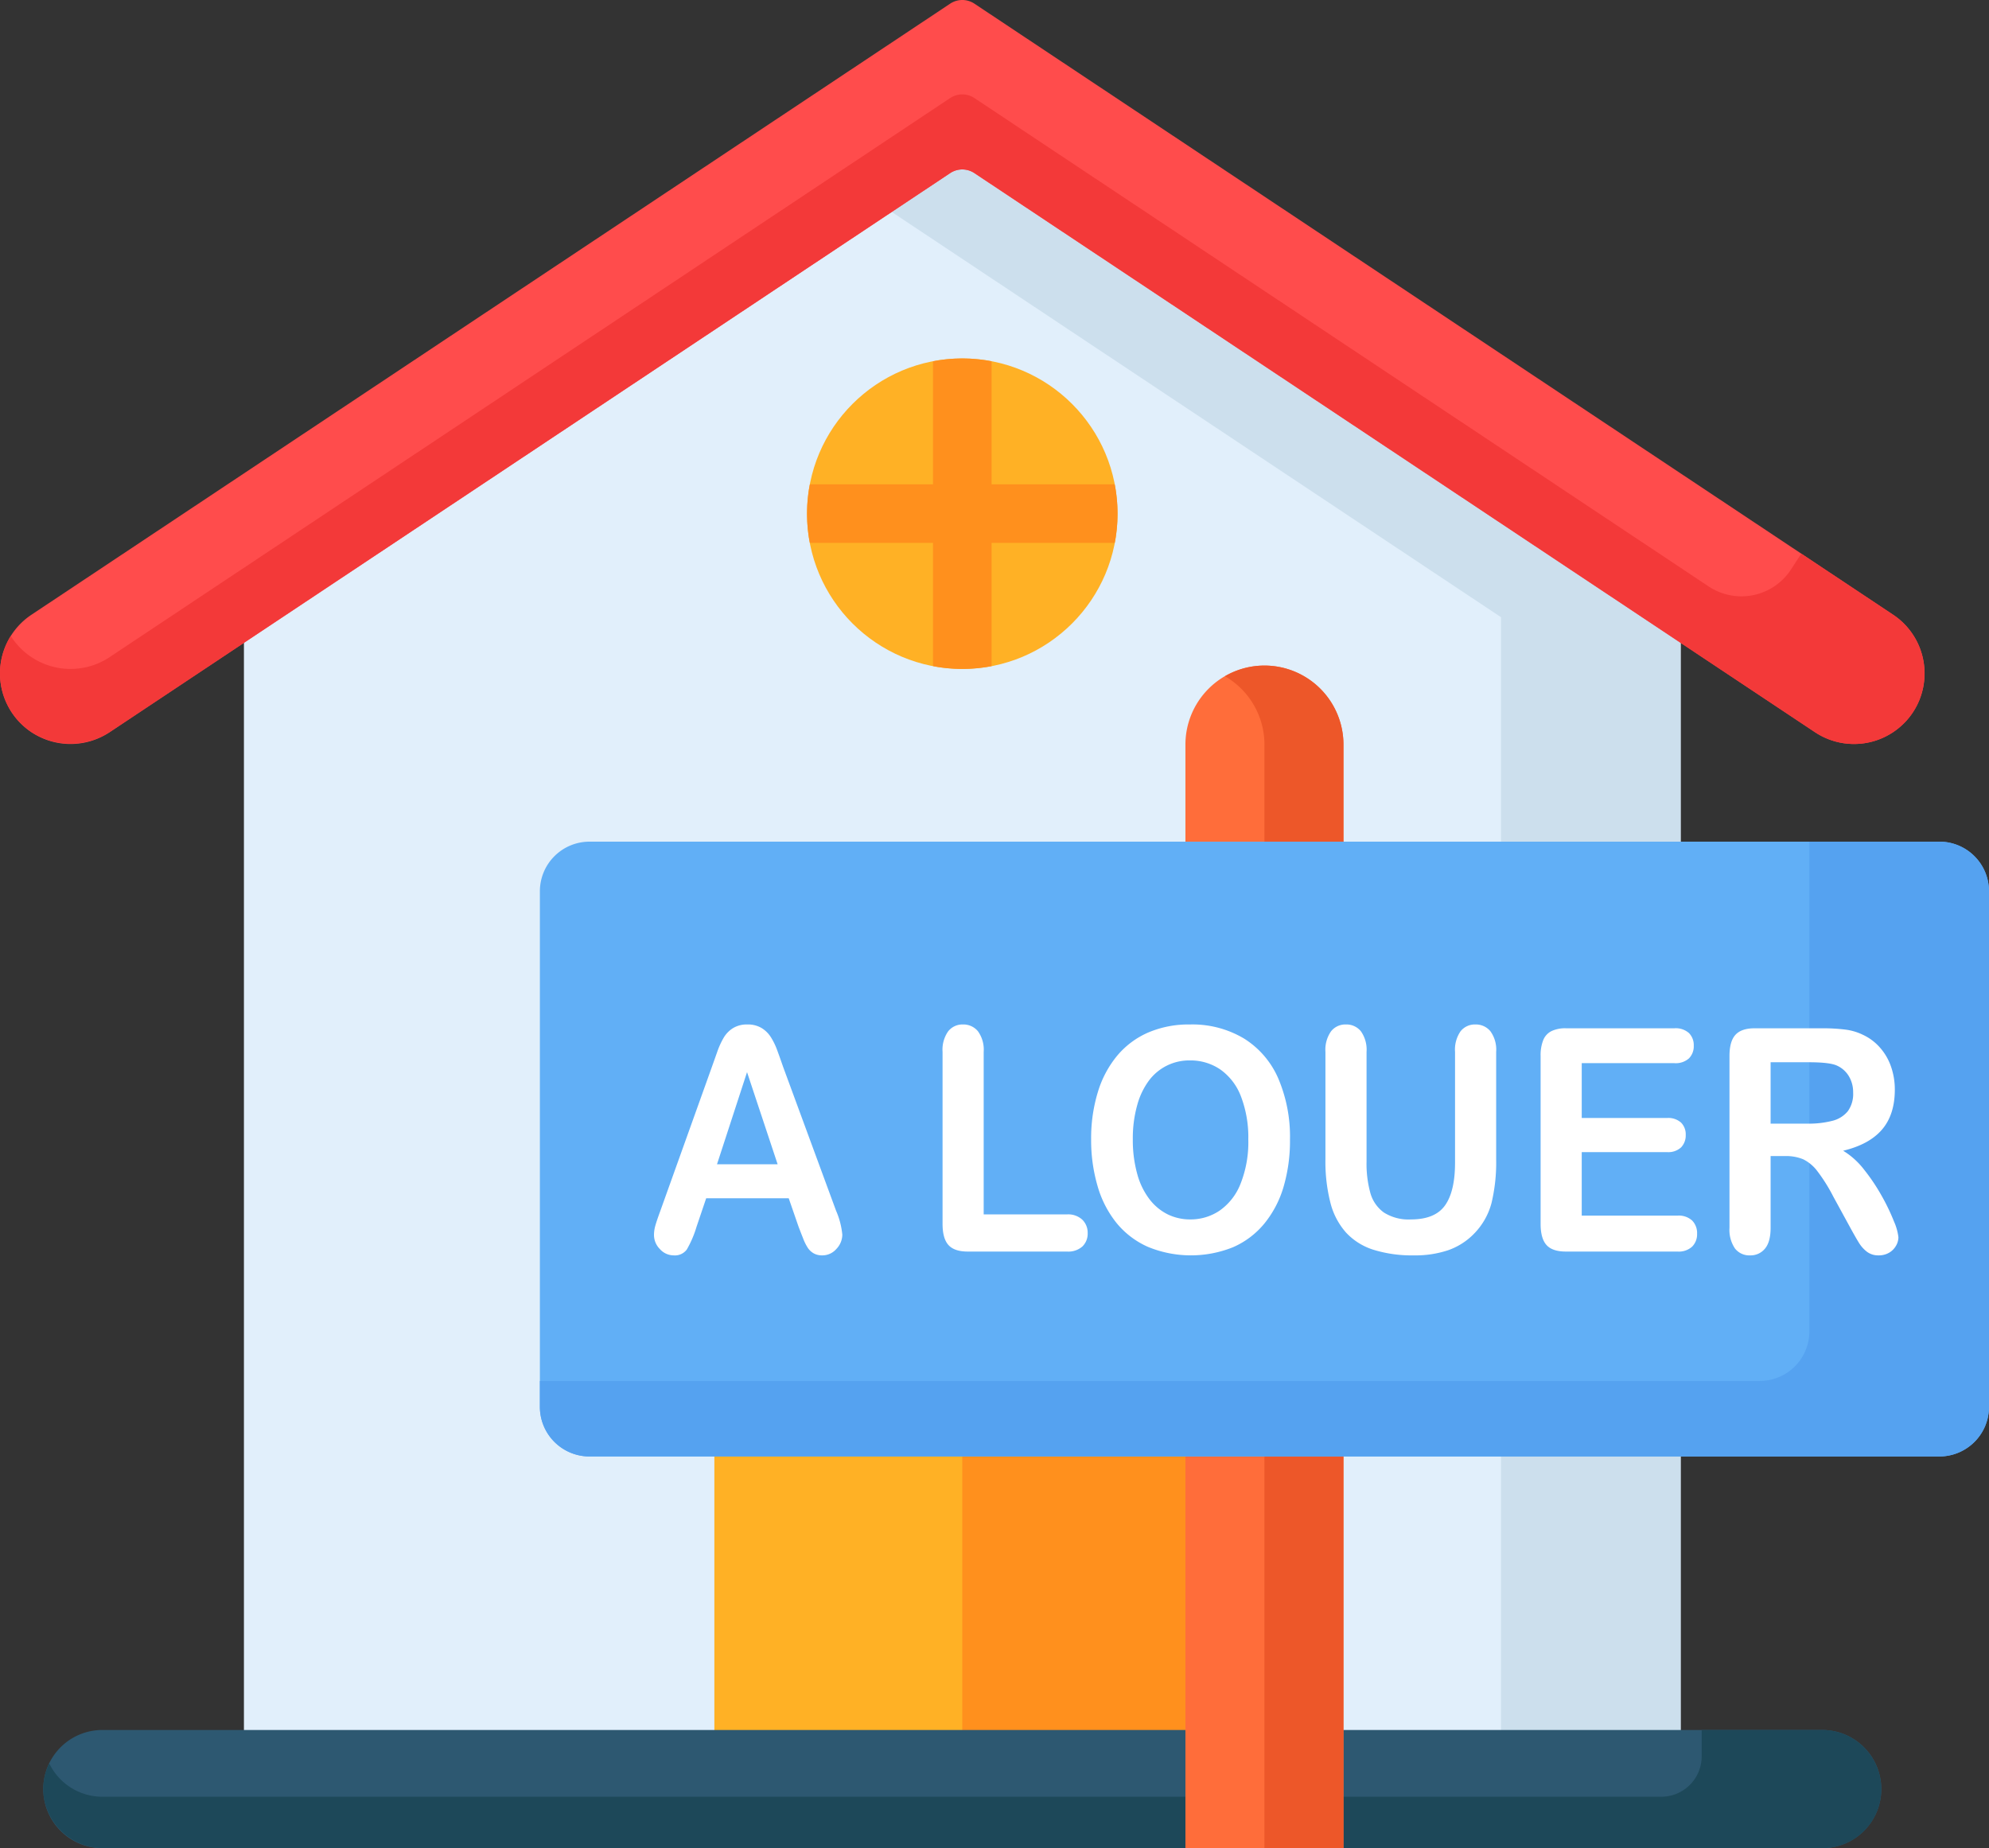 <svg id="Capa_1" data-name="Capa 1" xmlns="http://www.w3.org/2000/svg" width="512" height="475.791" viewBox="0 0 512 475.791"><rect x="0" y="0" width="512" height="475.791" fill="#333333" stroke="none"/><defs><style>.cls-1{fill:#e1effb;}.cls-2{fill:#ccdfed;}.cls-3{fill:#ff4c4c;}.cls-4{fill:#ffb125;}.cls-5{fill:#ff901d;}.cls-6{fill:#2d5871;}.cls-7{fill:#f33939;}.cls-8{fill:#1d4859;}.cls-9{fill:#ff6d3a;}.cls-10{fill:#ed5729;}.cls-11{fill:#61aff6;}.cls-12{fill:#55a2f0;}.cls-13{fill:#fff;}</style></defs><polygon class="cls-1" points="432.541 139.116 247.666 16.135 62.791 139.116 62.791 456.101 432.625 456.101 432.625 139.116 432.541 139.116"/><polygon class="cls-2" points="432.541 139.116 247.666 16.135 209.723 41.376 386.303 158.838 386.386 158.838 386.386 456.102 432.625 456.102 432.625 139.116 432.541 139.116"/><path class="cls-3" d="M28.218,206.6,244.583,62.672a5.641,5.641,0,0,1,6.251,0L467.198,206.599a18.16,18.16,0,0,0,20.116,0h0a18.159,18.159,0,0,0,0-30.24L250.834,19.05a5.641,5.641,0,0,0-6.251,0L8.102,176.359a18.159,18.159,0,0,0,0,30.24h0A18.158,18.158,0,0,0,28.218,206.6Z" transform="translate(0 -18.105)"/><circle class="cls-4" cx="247.71" cy="132.246" r="39.964"/><path class="cls-5" d="M287.672,150.354a40.119,40.119,0,0,0-.726-7.573H255.249V111.11a39.851,39.851,0,0,0-15.082,0v31.671H208.47a39.824,39.824,0,0,0-.011,15.082h31.709v31.735a39.851,39.851,0,0,0,15.082,0V157.863h31.709A40.29,40.29,0,0,0,287.672,150.354Z" transform="translate(0 -18.105)"/><rect class="cls-4" x="183.89" y="283.246" width="127.63" height="192.54"/><rect class="cls-5" x="247.71" y="283.246" width="63.816" height="192.54"/><path class="cls-6" d="M469.066,463.474H26.35a15.211,15.211,0,0,0-15.211,15.211h0A15.211,15.211,0,0,0,26.35,493.896H469.066a15.211,15.211,0,0,0,15.211-15.211h0A15.211,15.211,0,0,0,469.066,463.474Z" transform="translate(0 -18.105)"/><path class="cls-7" d="M494.357,197.56c.118-.334.237-.667.335-1.006.055-.19.094-.383.142-.574.086-.341.177-.68.243-1.024.037-.191.058-.385.086-.577.066-.444.135-.888.166-1.336.031-.443.072-.886.077-1.33.002-.187-.012-.372-.016-.559-.006-.372-.013-.744-.042-1.116-.014-.181-.043-.361-.062-.542-.041-.377-.084-.752-.147-1.126-.03-.173-.071-.343-.105-.516-.076-.379-.157-.757-.258-1.132-.044-.164-.097-.326-.146-.49-.113-.378-.233-.753-.371-1.124-.058-.156-.122-.309-.185-.464-.15-.373-.31-.741-.486-1.105-.071-.147-.146-.292-.222-.437q-.282-.544-.602-1.072c-.043-.07-.076-.144-.12-.213l-.008.011a18.041,18.041,0,0,0-5.325-5.47l-23.627-15.717-2.646,4.063a15.237,15.237,0,0,1-21.207,4.371L250.834,43.351a5.641,5.641,0,0,0-6.251,0L28.218,187.279a18.16,18.16,0,0,1-20.116,0h0a18.097,18.097,0,0,1-5.333-5.46,18.175,18.175,0,0,0,5.354,24.795,18.566,18.566,0,0,0,20.478-.27L244.583,62.672a5.641,5.641,0,0,1,6.251,0L467.198,206.599a18.16,18.16,0,0,0,20.116,0c.468-.311.907-.644,1.334-.987.149-.119.292-.242.436-.364q.406-.35.786-.716c.153-.147.311-.291.458-.442q.459-.474.877-.972l.016-.024a17.819,17.819,0,0,0,2.296-3.525l.039-.06c.067-.136.118-.278.181-.416.148-.322.296-.643.423-.972C494.232,197.935,494.291,197.747,494.357,197.56Z" transform="translate(0 -18.105)"/><path class="cls-8" d="M484.178,476.997c-.013-.112-.035-.22-.051-.331-.061-.458-.138-.91-.239-1.354-.018-.079-.041-.155-.06-.234a14.86,14.86,0,0,0-.423-1.428l-.033-.09a15.236,15.236,0,0,0-.627-1.494v-.001h0a15.196,15.196,0,0,0-13.679-8.592H438.038v6.789a10.395,10.395,0,0,1-10.395,10.395H26.35a15.196,15.196,0,0,1-13.679-8.592,15.107,15.107,0,0,0-1.414,8.514,15.496,15.496,0,0,0,15.501,13.316H469.066a15.167,15.167,0,0,0,15.112-16.898Z" transform="translate(0 -18.105)"/><path class="cls-9" d="M345.827,493.896H305.149V209.79a20.339,20.339,0,0,1,20.339-20.339h0a20.339,20.339,0,0,1,20.339,20.339V493.896Z" transform="translate(0 -18.105)"/><path class="cls-10" d="M325.488,189.451h0a20.22,20.22,0,0,0-10.169,2.743,20.315,20.315,0,0,1,10.169,17.596V493.896h20.339V209.79A20.34,20.34,0,0,0,325.488,189.451Z" transform="translate(0 -18.105)"/><path class="cls-11" d="M499.223,393.057H151.752a12.776,12.776,0,0,1-12.777-12.777V247.56a12.776,12.776,0,0,1,12.777-12.777H499.223A12.776,12.776,0,0,1,512,247.56V380.28A12.777,12.777,0,0,1,499.223,393.057Z" transform="translate(0 -18.105)"/><path class="cls-12" d="M499.223,234.782H465.761V360.841a12.776,12.776,0,0,1-12.777,12.777H138.975v6.662a12.777,12.777,0,0,0,12.777,12.777H499.223A12.777,12.777,0,0,0,512,380.28V247.56A12.777,12.777,0,0,0,499.223,234.782Z" transform="translate(0 -18.105)"/><path class="cls-13" d="M205.524,333.799l-2.495-7.215H181.785l-2.495,7.372a27.005,27.005,0,0,1-2.495,5.822,3.808,3.808,0,0,1-3.386,1.51,4.746,4.746,0,0,1-3.529-1.607,5.146,5.146,0,0,1-1.533-3.647,8.882,8.882,0,0,1,.356-2.432q.356-1.254,1.176-3.489l13.367-37.327q.57-1.607,1.373-3.862A20.325,20.325,0,0,1,186.33,285.18a7.245,7.245,0,0,1,2.388-2.411,6.785,6.785,0,0,1,3.654-.922,6.858,6.858,0,0,1,3.689.922,7.396,7.396,0,0,1,2.389,2.372,17.314,17.314,0,0,1,1.532,3.117q.623,1.667,1.586,4.45L215.219,329.8a20.115,20.115,0,0,1,1.604,6.155,5.336,5.336,0,0,1-1.515,3.666,4.763,4.763,0,0,1-3.653,1.667,4.382,4.382,0,0,1-2.139-.49,4.488,4.488,0,0,1-1.497-1.333,12.609,12.609,0,0,1-1.301-2.588Q206.023,335.132,205.524,333.799Zm-20.959-15.958h15.612L192.3,294.119Z" transform="translate(0 -18.105)"/><path class="cls-13" d="M253.216,288.904V330.74h21.457a5.33,5.33,0,0,1,3.939,1.373,4.682,4.682,0,0,1,1.373,3.45,4.567,4.567,0,0,1-1.355,3.431,5.462,5.462,0,0,1-3.957,1.313H249.117q-3.457,0-4.973-1.685t-1.514-5.45V288.904a8.224,8.224,0,0,1,1.443-5.293,4.663,4.663,0,0,1,3.795-1.765,4.832,4.832,0,0,1,3.869,1.745A8.081,8.081,0,0,1,253.216,288.904Z" transform="translate(0 -18.105)"/><path class="cls-13" d="M306.29,281.847a25.884,25.884,0,0,1,13.955,3.627,22.744,22.744,0,0,1,8.822,10.312,38.141,38.141,0,0,1,2.994,15.703,41.97,41.97,0,0,1-1.64,12.115,26.977,26.977,0,0,1-4.919,9.449,21.594,21.594,0,0,1-8.056,6.117,29.051,29.051,0,0,1-21.921-.06,21.845,21.845,0,0,1-8.092-6.136,26.98,26.98,0,0,1-4.901-9.527,42.035,42.035,0,0,1-1.657-12.038,40.573,40.573,0,0,1,1.728-12.154,26.75,26.75,0,0,1,5.008-9.41,21.688,21.688,0,0,1,7.984-5.94A26.436,26.436,0,0,1,306.29,281.847ZM321.333,311.41a29.362,29.362,0,0,0-1.853-10.938,14.974,14.974,0,0,0-5.294-6.999,13.571,13.571,0,0,0-7.896-2.372,12.919,12.919,0,0,0-10.497,5.136,18.959,18.959,0,0,0-3.066,6.411,31.694,31.694,0,0,0-1.123,8.763,32.479,32.479,0,0,0,1.123,8.861,18.796,18.796,0,0,0,3.173,6.567,13.508,13.508,0,0,0,4.705,3.901,13.109,13.109,0,0,0,5.827,1.294A13.327,13.327,0,0,0,313.9,329.8a15.106,15.106,0,0,0,5.418-6.901A28.995,28.995,0,0,0,321.333,311.41Z" transform="translate(0 -18.105)"/><path class="cls-13" d="M341.187,316.547V288.904a8.23,8.23,0,0,1,1.443-5.293,4.665,4.665,0,0,1,3.796-1.765,4.776,4.776,0,0,1,3.903,1.765,8.223,8.223,0,0,1,1.444,5.293v28.27a28.203,28.203,0,0,0,.98,8.057,9.245,9.245,0,0,0,3.476,5.02,11.854,11.854,0,0,0,6.986,1.783q6.202,0,8.769-3.627,2.566-3.626,2.566-10.998V288.904a8.284,8.284,0,0,1,1.426-5.312,4.673,4.673,0,0,1,3.813-1.745,4.83,4.83,0,0,1,3.868,1.745,8.075,8.075,0,0,1,1.48,5.312v27.643A44.786,44.786,0,0,1,383.942,327.8a17.709,17.709,0,0,1-4.509,7.92,17.226,17.226,0,0,1-6.631,4.235,26.593,26.593,0,0,1-8.84,1.333,33.33,33.33,0,0,1-10.372-1.432,16.28,16.28,0,0,1-7.093-4.431,18.322,18.322,0,0,1-4.028-7.685A42.769,42.769,0,0,1,341.187,316.547Z" transform="translate(0 -18.105)"/><path class="cls-13" d="M431.011,291.806H407.164v14.115h21.957a4.916,4.916,0,0,1,3.618,1.196,4.272,4.272,0,0,1,1.194,3.156,4.446,4.446,0,0,1-1.176,3.195,4.812,4.812,0,0,1-3.637,1.235h-21.957v16.351H431.83a5.086,5.086,0,0,1,3.761,1.273,4.604,4.604,0,0,1,1.266,3.392,4.496,4.496,0,0,1-1.266,3.313,5.082,5.082,0,0,1-3.761,1.274H403.065q-3.458,0-4.973-1.685t-1.515-5.45v-43.209a10.529,10.529,0,0,1,.678-4.097,4.428,4.428,0,0,1,2.12-2.313,8.212,8.212,0,0,1,3.689-.726h27.945a5.104,5.104,0,0,1,3.761,1.235,4.386,4.386,0,0,1,1.23,3.234,4.439,4.439,0,0,1-1.23,3.274A5.107,5.107,0,0,1,431.011,291.806Z" transform="translate(0 -18.105)"/><path class="cls-13" d="M459.491,315.724h-3.707v18.468q0,3.646-1.462,5.371a4.759,4.759,0,0,1-3.813,1.726,4.665,4.665,0,0,1-3.922-1.804,8.565,8.565,0,0,1-1.39-5.293V289.963q0-3.763,1.532-5.449t4.955-1.687h17.217a47.69,47.69,0,0,1,6.095.333,14.261,14.261,0,0,1,4.562,1.353,13.236,13.236,0,0,1,4.349,3.254,14.489,14.489,0,0,1,2.869,4.921,17.872,17.872,0,0,1,.98,5.94q0,6.431-3.297,10.273t-9.998,5.45a19.883,19.883,0,0,1,5.382,4.861,49.409,49.409,0,0,1,4.58,6.842,52.624,52.624,0,0,1,3.137,6.549,13.909,13.909,0,0,1,1.123,4.019,4.397,4.397,0,0,1-.659,2.255,4.809,4.809,0,0,1-1.801,1.764,5.247,5.247,0,0,1-2.637.647,4.798,4.798,0,0,1-2.994-.922,8.493,8.493,0,0,1-2.086-2.333q-.873-1.411-2.37-4.156l-4.241-7.763a43.071,43.071,0,0,0-4.082-6.509,10.223,10.223,0,0,0-3.653-3.059A11.54,11.54,0,0,0,459.491,315.724Zm6.059-24.152h-9.766v15.801h9.48a24.213,24.213,0,0,0,6.416-.726,7.399,7.399,0,0,0,3.975-2.47,7.581,7.581,0,0,0,1.373-4.804,7.976,7.976,0,0,0-1.105-4.215,6.859,6.859,0,0,0-3.066-2.725Q471.003,291.571,465.55,291.571Z" transform="translate(0 -18.105)"/></svg>